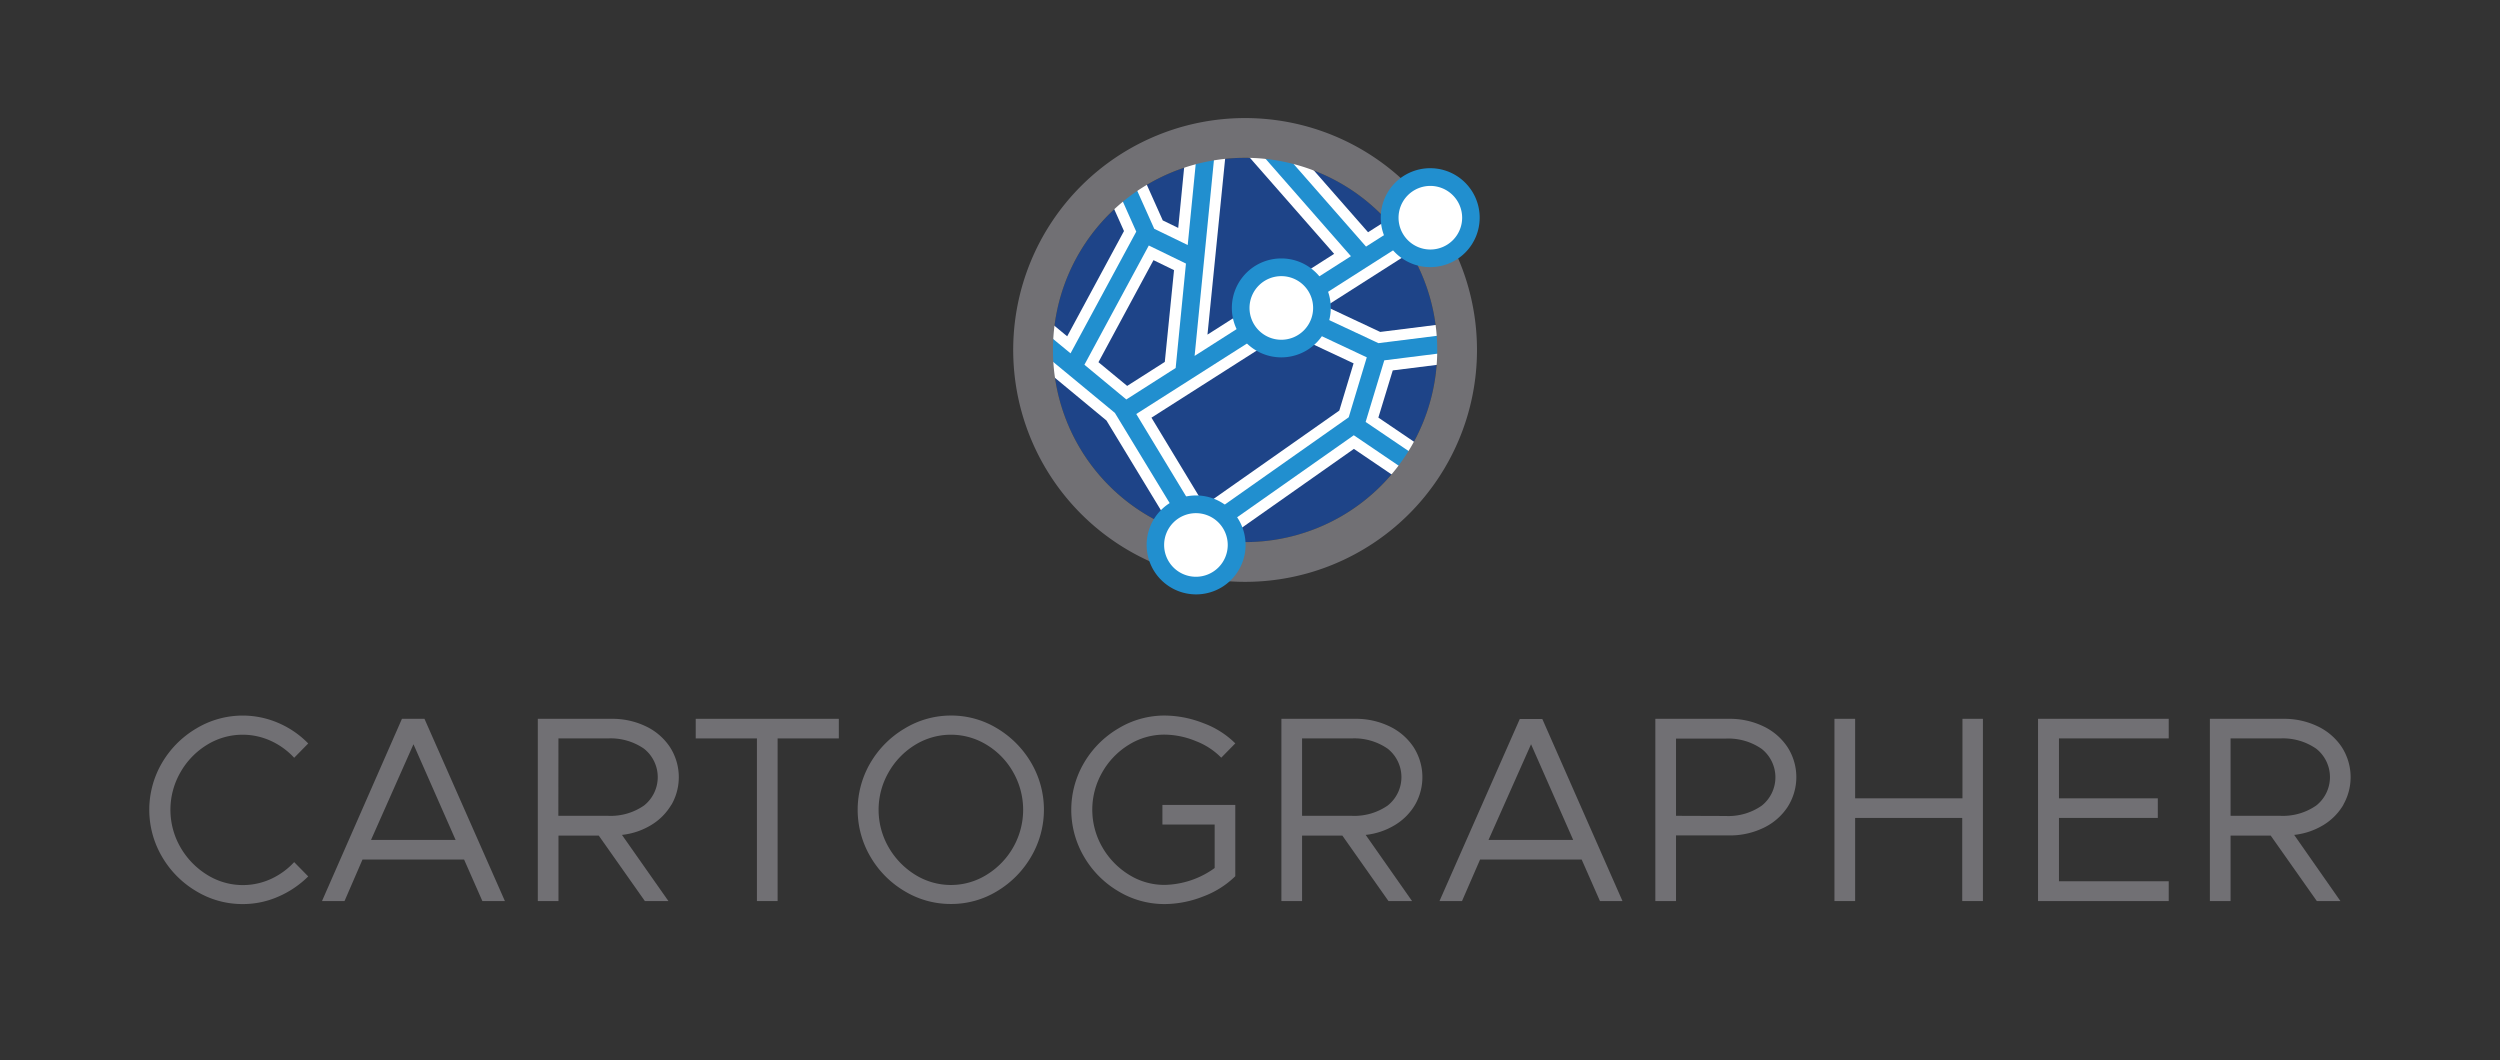 <?xml version="1.0" ?>
<svg xmlns="http://www.w3.org/2000/svg" id="artwork" viewBox="0 0 566 240">
	<rect x="0" y="0" width="566" height="240" fill="#333333" stroke="none"/>
	<title>Cartographer Open Source Identity</title>
	<defs>
		<style>.cls-1{fill:#717074;}.cls-2{fill:#1e4488;}.cls-3{fill:#fff;}.cls-4{fill:#218fcf;}</style>
	</defs>
	<path class="cls-1" d="M44.44,201.77a21.76,21.76,0,0,1-7.77-7.83,21,21,0,0,1,0-21.21,21.83,21.83,0,0,1,7.77-7.8A20.34,20.34,0,0,1,63,163.67a21,21,0,0,1,6.78,4.65l-3.18,3.24a16.5,16.5,0,0,0-5.31-3.84,15.35,15.35,0,0,0-14.46.93,17.27,17.27,0,0,0-6,6.24,17,17,0,0,0,0,16.89,17.6,17.6,0,0,0,6,6.24,15.26,15.26,0,0,0,14.46,1,16.5,16.5,0,0,0,5.31-3.84l3.18,3.24A21.93,21.93,0,0,1,63,203a19.85,19.85,0,0,1-8,1.68A20.13,20.13,0,0,1,44.44,201.77Z"/>
	<path class="cls-1" d="M105.07,194.6h-23L78,204h-5.1L91,162.74h5.1L114.31,204h-5.1Zm-1.92-4.44L93.61,168.5,84,190.16Z"/>
	<path class="cls-1" d="M152,182.18a13.18,13.18,0,0,1-4.59,4.62,16,16,0,0,1-6.6,2.22L151.33,204H146l-10.44-14.82h-9.12V204h-4.68V162.74h16.74a17.43,17.43,0,0,1,7.68,1.68,13.45,13.45,0,0,1,5.49,4.71,12.58,12.58,0,0,1,.36,13.05Zm-25.59,2.52h11.22a13.23,13.23,0,0,0,8.19-2.34,8.21,8.21,0,0,0,0-12.84,13.23,13.23,0,0,0-8.19-2.34H126.43Z"/>
	<path class="cls-1" d="M171.37,167.18H157.51v-4.44h32.4v4.44H176.05V204h-4.68Z"/>
	<path class="cls-1" d="M204.82,201.77a21.76,21.76,0,0,1-7.77-7.83,21,21,0,0,1,0-21.21,21.83,21.83,0,0,1,7.77-7.8A20.13,20.13,0,0,1,215.29,162a19.92,19.92,0,0,1,10.47,2.91,22,22,0,0,1,7.71,7.8,21,21,0,0,1,0,21.21,21.91,21.91,0,0,1-7.71,7.83,19.92,19.92,0,0,1-10.47,2.91A20.13,20.13,0,0,1,204.82,201.77Zm18.6-3.75a17.35,17.35,0,0,0,6-6.24,17.17,17.17,0,0,0,0-16.89,17,17,0,0,0-6-6.24,15.46,15.46,0,0,0-16.26,0,17.27,17.27,0,0,0-6,6.24,17,17,0,0,0,0,16.89,17.6,17.6,0,0,0,6,6.24,15.29,15.29,0,0,0,16.26,0Z"/>
	<path class="cls-1" d="M263.17,182.24h16.5v16.14a20.75,20.75,0,0,1-7.29,4.59,24,24,0,0,1-8.73,1.71,20.13,20.13,0,0,1-10.47-2.91,21.76,21.76,0,0,1-7.77-7.83,21,21,0,0,1,0-21.21,21.83,21.83,0,0,1,7.77-7.8A20.13,20.13,0,0,1,263.65,162a24.25,24.25,0,0,1,8.76,1.71,20.08,20.08,0,0,1,7.26,4.59l-3.18,3.24a16.14,16.14,0,0,0-5.82-3.78,18.83,18.83,0,0,0-7-1.44,15.22,15.22,0,0,0-8.13,2.31,17.27,17.27,0,0,0-6,6.24,17,17,0,0,0,0,16.89,17.6,17.6,0,0,0,6,6.24,15.07,15.07,0,0,0,8.13,2.34A19.93,19.93,0,0,0,275,196.52v-9.84H263.17Z"/>
	<path class="cls-1" d="M320.38,182.18a13.18,13.18,0,0,1-4.59,4.62,16,16,0,0,1-6.6,2.22L319.69,204h-5.34l-10.44-14.82h-9.12V204h-4.68V162.74h16.74a17.43,17.43,0,0,1,7.68,1.68,13.45,13.45,0,0,1,5.49,4.71,12.58,12.58,0,0,1,.36,13.05Zm-25.59,2.52H306a13.23,13.23,0,0,0,8.19-2.34,8.21,8.21,0,0,0,0-12.84,13.23,13.23,0,0,0-8.19-2.34H294.79Z"/>
	<path class="cls-1" d="M358.09,194.6h-23L331,204h-5.1l18.18-41.22h5.1L367.33,204h-5.1Zm-1.92-4.44-9.54-21.66L337,190.16Z"/>
	<path class="cls-1" d="M374.77,162.74h16.74a17.43,17.43,0,0,1,7.68,1.68,13.45,13.45,0,0,1,5.49,4.71,12.54,12.54,0,0,1,0,13.62,13.45,13.45,0,0,1-5.49,4.71,17.43,17.43,0,0,1-7.68,1.68H379.45V204h-4.68Zm15.9,22a13.23,13.23,0,0,0,8.19-2.34,8.21,8.21,0,0,0,0-12.84,13.23,13.23,0,0,0-8.19-2.34H379.45V184.7Z"/>
	<path class="cls-1" d="M448.93,162.74V204h-4.68V185.18H420V204h-4.68V162.74H420v18h24.3v-18Z"/>
	<path class="cls-1" d="M466.15,167.18v13.56h22.38v4.44H466.15v14.34H491V204H461.41V162.74H491v4.44Z"/>
	<path class="cls-1" d="M530.56,182.18A13.18,13.18,0,0,1,526,186.8a16,16,0,0,1-6.6,2.22L529.87,204h-5.34l-10.44-14.82H505V204h-4.68V162.74H517a17.43,17.43,0,0,1,7.68,1.68,13.45,13.45,0,0,1,5.49,4.71,12.58,12.58,0,0,1,.36,13.05ZM505,184.7h11.22a13.23,13.23,0,0,0,8.19-2.34,8.21,8.21,0,0,0,0-12.84,13.23,13.23,0,0,0-8.19-2.34H505Z"/>
	<circle class="cls-2" cx="281.89" cy="79.23" r="43.5"/>
	<path class="cls-3" d="M315.32,83.86l17.38-2.18-1.12-8.93-19.1,2.4-12.34-5.79,22.91-14.61-4.83-7.58-8.49,5.41L288.54,28.42l-6.76,5.94,20.27,23.11L273.37,75.76l4.12-41-9-.9L266.75,51.6l-3.5-1.7-4.73-10.57L250.31,43l4.16,9.31L241.61,76.14l-4.7-3.88-5.73,6.94,19.32,16,14.82,24.42-1,.7,5.18,7.36.5-.35,2.15,3.55,7.69-4.67-2.47-4.07,29.15-20.51,11.7,7.93,5-7.45-11.16-7.57ZM248.69,82l12.46-23.1,4.65,2.26-2.09,20.78-8.52,5.43Zm24,32.4-12-19.84,30.51-19.45,15.25,7.15-3.23,10.69Z"/>
	<path class="cls-4" d="M313.4,81.58l19-2.38-.5-4-19.82,2.49-17.1-8,26.74-17.05-2.15-3.38-10.3,6.57-22.6-25.77-3,2.64L305.85,58,270.46,80.58l4.54-46-4-.39-2.1,21.29-7.58-3.68-5.1-11.4L252.59,42l4.66,10.44L242.37,80l-7.05-5.82-2.54,3.08,19.63,16.22,21.87,36,3.42-2.08L274,121.39,306.5,98.54l13.12,8.9,2.25-3.31-12.69-8.6Zm-67.89,1,14.58-27,8.41,4.09-2.33,23.64L255,90.44Zm11.74,11.15L291,72.24l18.44,8.66-4.09,13.57L271.94,118Z"/>
	<path class="cls-1" d="M281.89,26.73a52.5,52.5,0,1,0,52.5,52.5A52.5,52.5,0,0,0,281.89,26.73Zm0,96a43.5,43.5,0,1,1,43.5-43.5A43.49,43.49,0,0,1,281.89,122.73Z"/>
	<circle class="cls-3" cx="323.83" cy="49.29" r="9.19"/>
	<path class="cls-4" d="M323.83,60.48A11.2,11.2,0,1,1,335,49.29,11.2,11.2,0,0,1,323.83,60.48Zm0-18.39a7.2,7.2,0,1,0,7.2,7.2A7.21,7.21,0,0,0,323.83,42.09Z"/>
	<circle class="cls-3" cx="290.09" cy="69.71" r="9.19"/>
	<path class="cls-4" d="M290.09,80.91a11.2,11.2,0,1,1,11.2-11.2A11.21,11.21,0,0,1,290.09,80.91Zm0-18.39a7.2,7.2,0,1,0,7.2,7.19A7.19,7.19,0,0,0,290.09,62.52Z"/>
	<circle class="cls-3" cx="270.77" cy="123.38" r="9.19"/>
	<path class="cls-4" d="M270.77,134.57A11.2,11.2,0,1,1,282,123.38,11.2,11.2,0,0,1,270.77,134.57Zm0-18.39a7.2,7.2,0,1,0,7.19,7.2A7.2,7.2,0,0,0,270.77,116.18Z"/>
</svg>